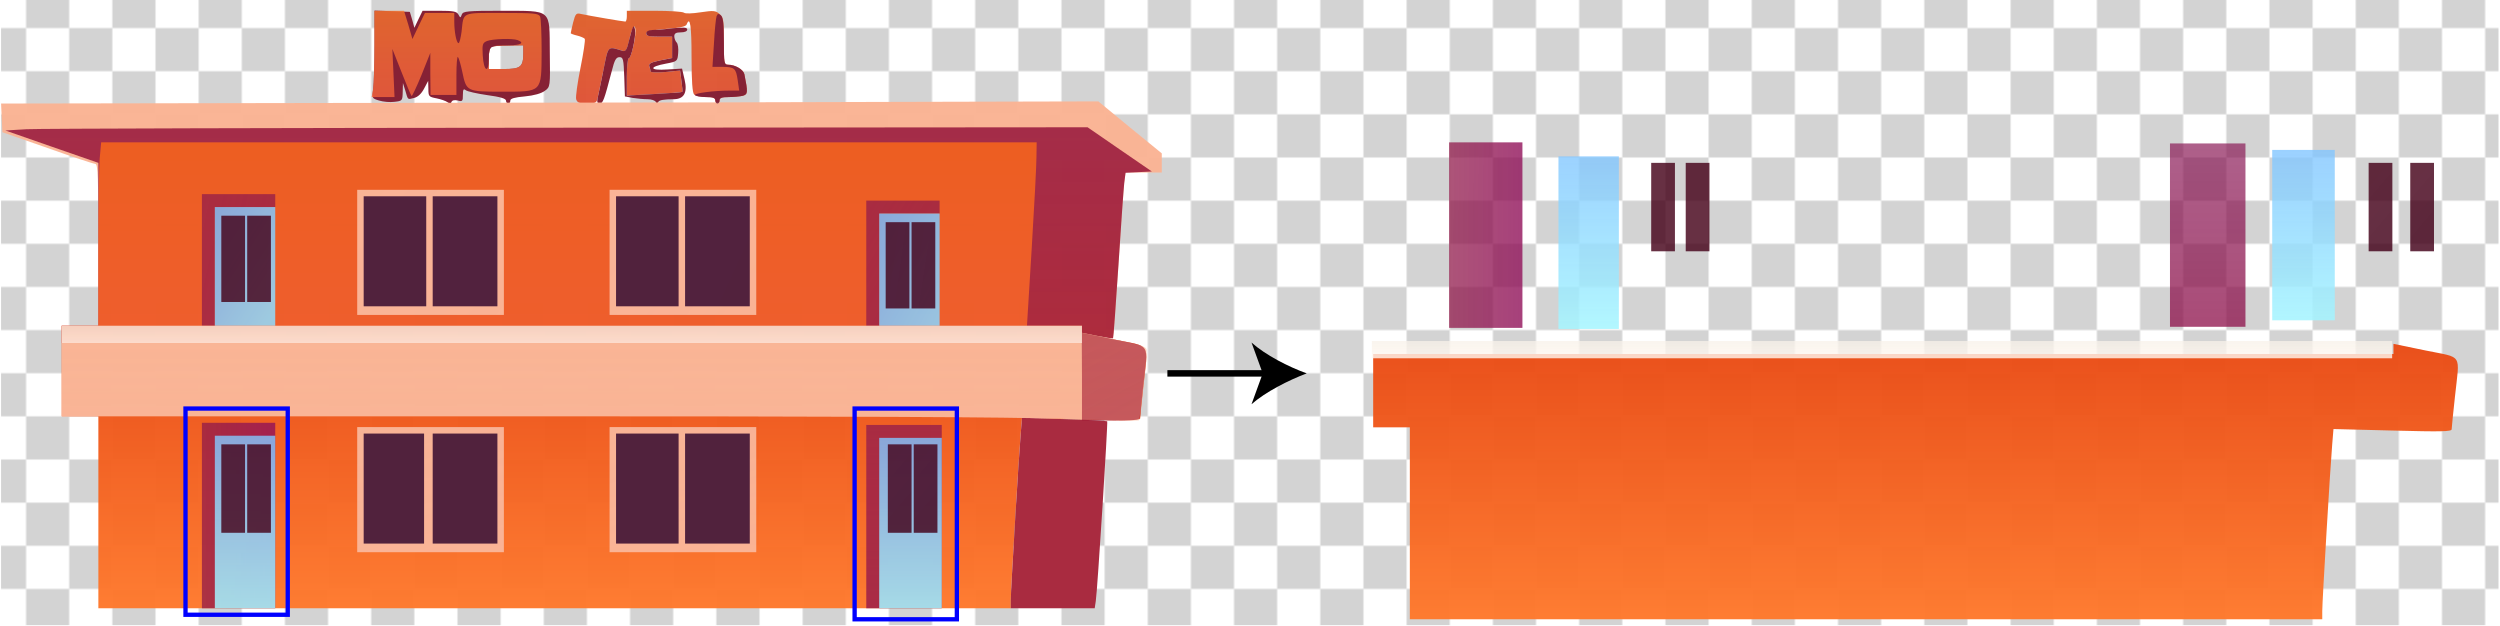 <?xml version="1.0" encoding="utf-8"?>
<!-- Generator: Adobe Illustrator 26.5.0, SVG Export Plug-In . SVG Version: 6.00 Build 0)  -->
<svg version="1.1" id="图层_1" xmlns="http://www.w3.org/2000/svg" xmlns:xlink="http://www.w3.org/1999/xlink" x="0px" y="0px"
	 viewBox="0 0 1159 290" style="enable-background:new 0 0 1159 290;" xml:space="preserve">
<style type="text/css">
	.st0{fill:none;}
	.st1{fill:#D3D3D3;}
	.st2{clip-path:url(#SVGID_00000047024190885989508040000000432218964056309154_);}
	.st3{fill:url(#SVGID_00000150794343710033409930000016364312024483160254_);}
	.st4{fill:url(#region-1-1_00000131368034951811568030000014422114328517922437_);}
	.st5{fill:url(#region-1-2_00000109728263620799015230000012812658468475756672_);}
	.st6{fill:url(#region-1-3_00000074418480874178831840000017314218625737474478_);}
	.st7{fill:url(#region-1-4_00000162325123059373448810000010201446638015398069_);}
	.st8{fill:url(#region-1-5_00000149342233846724962240000006648979200192185510_);}
	.st9{fill:url(#region-1-6_00000039132631070379351320000001161297864873397949_);}
	.st10{fill:url(#region-2-1_00000078016626687706222860000010159608026811348105_);}
	.st11{fill:url(#region-2-2_00000067937654369138881050000015765186334810989976_);}
	.st12{fill:url(#region-2-3_00000106107237501907081920000015599791267163453103_);}
	.st13{fill:url(#region-2-4_00000000903138724097627510000010210109034316479659_);}
	.st14{fill:url(#region-2-5_00000022528610752407555290000008415040434033026223_);}
	.st15{fill:url(#region-2-6_00000117672767963300531900000005776775449581973669_);}
	.st16{fill:url(#region-2-7_00000026851652564445669460000018170853520244681891_);}
	.st17{fill:url(#region-2-8_00000141426728758719495910000014725565833852081283_);}
	.st18{fill:url(#region-3-1_00000010279451381537984920000002363455033995944629_);}
	.st19{fill:url(#region-3-2_00000076606201714264162620000009028818900918976424_);}
	.st20{fill:url(#region-3-3_00000073713854404088311460000015714184746815404715_);}
	.st21{fill:url(#region-3-4_00000064336943943549692280000007922346099905107074_);}
	.st22{fill:url(#region-3-5_00000002373036378991846090000000664108687109899444_);}
	.st23{fill:url(#region-3-6_00000031203956845946996400000001712439225705068457_);}
	.st24{fill:url(#region-3-7_00000051351032389511458280000004952986798070437519_);}
	.st25{fill:url(#region-3-8_00000059310894042653602050000007421236725531735184_);}
	.st26{fill:url(#region-3-9_00000159438799572005777590000010318883801824698282_);}
	.st27{fill:url(#region-4-1_00000012452821645726540960000016889150859321628081_);}
	.st28{fill:url(#region-4-2_00000138560332539895190020000009435679018773472399_);}
	.st29{fill:url(#region-4-3_00000017478214941624719680000015002765711708675222_);}
	.st30{fill:url(#region-4-4_00000161612369084156872110000014061088079951989946_);}
	.st31{fill:url(#region-4-5_00000125577054335014804910000005477526141731021247_);}
	.st32{fill:url(#region-4-6_00000154388264055598273750000003375660691915664311_);}
	.st33{fill:url(#region-4-7_00000049198332375889633900000006477794185572704910_);}
	.st34{fill:url(#region-4-8_00000145780583829568481210000009263220633559250842_);}
	.st35{fill:url(#region-4-9_00000039823218878745916020000014524008764847074983_);}
	.st36{fill:url(#region-4-10_00000149350169486413492830000000250612946147832757_);}
	.st37{fill:url(#region-4-11_00000073719389011879547090000000068809869832010426_);}
	.st38{fill:url(#region-5-1_00000049920338139192553330000008015840340167973257_);}
	.st39{fill:url(#region-5-2_00000118356422842377560510000008244849942657990810_);}
	.st40{fill:url(#region-5-3_00000061445208612182799470000015542736439483714696_);}
	.st41{fill:url(#region-5-4_00000137114217826928132810000014064546352378849694_);}
	.st42{fill:url(#region-5-5_00000080181953921736847720000003818052124213758615_);}
	.st43{fill:url(#region-5-6_00000123436351575115579070000008978401719185440393_);}
	.st44{fill:url(#region-5-7_00000057841227966719235390000006279500873847218852_);}
	.st45{fill:url(#region-5-8_00000127744538087677278860000003315266281228922772_);}
	.st46{fill:url(#region-1-5-2_00000084514518571748059810000001188781523020579766_);}
	.st47{fill:url(#region-2-5-2_00000031916084646177278250000012802952396877520287_);}
	.st48{fill:url(#region-2-6-2_00000088110951435581143340000006026609898810789305_);}
	.st49{fill:url(#region-3-8-2_00000178889788541767379870000005460255671056585867_);}
	.st50{fill:url(#region-3-9-2_00000113341256892805528820000012389737700690812347_);}
	.st51{fill:url(#region-4-7-2_00000003820551690964029310000013049101910735682229_);}
	.st52{fill:none;stroke:#000000;stroke-width:3;stroke-miterlimit:10;}
	.st53{fill:none;stroke:#0000FF;stroke-width:2;stroke-miterlimit:10;}
	.st54{fill:url(#region-4-8_00000177442063840649115300000012063806270734682271_);}
	.st55{fill:url(#region-4-9_00000023259962246040405600000014027229802146352063_);}
	.st56{fill:url(#region-4-10_00000085943988956144296790000000643129717807015045_);}
	.st57{fill:url(#region-4-11_00000136373747919910130050000006544356104183985281_);}
</style>
<pattern  x="-21.5" y="290" width="40" height="40" patternUnits="userSpaceOnUse" id="SVGID_0000009817900774269042842" viewBox="0 -40 40 40" style="overflow:visible;">
	<g>
		<rect y="-40" class="st0" width="40" height="40"/>
		<g>
			<rect y="-40" class="st0" width="40" height="40"/>
			<g>
				<rect y="-40" class="st0" width="40" height="40"/>
				<g>
					<rect y="-40" class="st0" width="40" height="40"/>
					<g>
						<rect y="-40" class="st0" width="40" height="40"/>
						<g>
							<rect y="-40" class="st0" width="40" height="40"/>
							<g>
								<rect y="-40" class="st0" width="40" height="40"/>
								<g>
									<polygon class="st0" points="0,0 40,0 40,-40 0,-40 									"/>
									<polygon class="st1" points="0,-20 20,-20 20,-40 0,-40 									"/>
									<polygon class="st1" points="20,0 40,0 40,-20 20,-20 									"/>
								</g>
							</g>
						</g>
					</g>
				</g>
			</g>
		</g>
	</g>
</pattern>
<g id="_图层_3">
	<g>
		<g>
			<g>
				<defs>
					<rect id="SVGID_1_" x="0.5" width="1158.6" height="290"/>
				</defs>
				<clipPath id="SVGID_00000071549083942117980350000003612044267827956923_">
					<use xlink:href="#SVGID_1_"  style="overflow:visible;"/>
				</clipPath>
				<g style="clip-path:url(#SVGID_00000071549083942117980350000003612044267827956923_);">
					
						<pattern  id="SVGID_00000181787033692191260500000012293997510818006715_" xlink:href="#SVGID_0000009817900774269042842" patternTransform="matrix(1 0 0 1 133.6 17883.109)">
					</pattern>
					<rect x="0.5" style="fill:url(#SVGID_00000181787033692191260500000012293997510818006715_);" width="1157.8" height="289.8"/>
				</g>
			</g>
		</g>
	</g>
</g>
<g id="layer-1">
	
		<linearGradient id="region-1-1_00000009566406966204780130000016183187181706416318_" gradientUnits="userSpaceOnUse" x1="-1759.615" y1="-35.476" x2="-1759.085" y2="-36.686" gradientTransform="matrix(82.28 0 0 -43.1 144972.812 -1528.001)">
		<stop  offset="0" style="stop-color:#852034;stop-opacity:0.99"/>
		<stop  offset="1" style="stop-color:#852034;stop-opacity:0.99"/>
	</linearGradient>
	<path id="region-1-1" style="fill:url(#region-1-1_00000009566406966204780130000016183187181706416318_);" d="M173.6,20.8
		c0,8.8-0.3,17.9-0.6,20.4c-0.6,4.3-0.6,4.4,2.7,5.4c1.9,0.6,5.1,0.9,7.2,0.6c3.6-0.4,3.7-0.5,3.8-4.6l0.1-4.1l1.1,3.5
		c1.3,4.5,1,4.2,4.1,3.4c1.7-0.4,3.4-2,4.6-4.3l1.9-3.6l0.1,3.7c0,3.5,0.2,3.7,3.8,4.4c2,0.4,4.3,1.2,5.1,1.8
		c1.1,0.8,1.5,0.8,1.8-0.1c0.3-0.8,1.4-1.1,2.9-0.7c2.2,0.6,2.4,0.3,2.4-2.6c0-2.5,0.3-3,1.3-2.2c0.7,0.6,5.2,1.6,10,2.3
		c6,0.8,8.7,1.6,8.7,2.6c0,0.7,0.5,1.3,1,1.3c0.6,0,1-0.6,1-1.4c0-0.9,2-1.5,6.7-1.9c4.3-0.4,7.7-1.4,9.3-2.6
		c2.5-1.8,2.5-1.9,2.3-17.7C254.7,3.8,256.2,5.1,232.5,5c-15.9,0-17.8,0.2-18.4,1.7c-0.6,1.7-0.7,1.7-1.6,0
		c-0.8-1.4-2.4-1.7-8.8-1.7h-7.8L194,8.9l-1.9,4l-1-3.7L190,5.5l-8.2-0.3l-8.2-0.3V20.8L173.6,20.8z M242.6,24.6
		c0,6.4-1.2,7.4-9,7.4h-7v-4.9c0-3,0.5-5.1,1.3-5.4c0.6-0.3,4.2-0.6,8-0.6l6.7-0.1V24.6z"/>
	
		<linearGradient id="region-1-2_00000148662598347849977050000007253943677888881059_" gradientUnits="userSpaceOnUse" x1="-1759.113" y1="-35.648" x2="-1759.113" y2="-36.648" gradientTransform="matrix(81.67 0 0 -43 143972.156 -1528)">
		<stop  offset="0" style="stop-color:#DF632E;stop-opacity:0.99"/>
		<stop  offset="1" style="stop-color:#DF5539;stop-opacity:0.99"/>
	</linearGradient>
	<path id="region-1-2" style="fill:url(#region-1-2_00000148662598347849977050000007253943677888881059_);" d="M290.6,7.5
		c0,1.4-0.3,2.5-0.7,2.5c-1,0-16.7-2.7-20.4-3.5c-2.4-0.6-2.7-0.2-3.8,3.9c-0.6,2.5-1.1,4.7-1.1,5c0,0.2,1.3,0.7,3,1.1
		c1.6,0.4,3.2,1.1,3.5,1.5c0.3,0.5-0.6,6.6-2,13.5s-2.3,13.5-2,14.5c0.5,1.6,1.5,2,5,2c3.8,0,4.5-0.3,4.9-2.3
		c0.3-1.2,1.5-7.1,2.7-13c2.4-11.9,1.8-11.3,9.1-9.1c1.3,0.4,1.9-0.7,2.9-5.1c1.3-6,2.9-8.2,2.9-4.1S292.5,27,291.5,27
		c-0.5,0-0.9,3.9-0.9,8.6v8.7l12.7-0.7c7-0.4,12.9-0.8,13-1c0.2-0.1,0-2.4-0.4-5.1l-0.6-4.8l-6.9,0.7c-3.9,0.3-6.8,0.2-6.8-0.3
		s-0.3-1.6-0.6-2.4c-0.4-1.2,0.8-1.8,5-2.7l5.6-1.1V17h-6c-4.5,0-6-0.4-6-1.4c0-1.1,2.2-1.6,9.1-2.2c6.2-0.4,9.2-1.1,9.6-2
		c1.6-4.2,2.3,0.4,2.3,14.9c0,11.3,0.4,16.7,1.2,17.5c0.7,0.7,3.1,1.2,5.5,1.2c3.2,0,4.3,0.4,4.3,1.5c0,0.8,0.5,1.5,1,1.5
		c0.6,0,1-0.7,1-1.5c0-1.1,1.1-1.5,4.3-1.5c2.3,0,5.2-0.3,6.5-0.6c2.3-0.7,2.4-1.5,0.7-10c-0.5-2.2-4.3-4.4-7.5-4.4
		c-1.9,0-2-0.8-2-10.8s-0.2-11.1-2-12.7s-2.8-1.7-8.8-0.8c-3.8,0.6-7.1,0.7-7.7,0.2c-0.5-0.5-6.7-0.9-13.7-0.9h-12.8L290.6,7.5
		L290.6,7.5z"/>
	
		<linearGradient id="region-1-3_00000090987313251180228260000004113160287750076304_" gradientUnits="userSpaceOnUse" x1="-1738.697" y1="-43.051" x2="-1738.027" y2="-44.131" gradientTransform="matrix(41.72 0 0 -35.73 72819.82 -1530.38)">
		<stop  offset="0" style="stop-color:#852135"/>
		<stop  offset="1" style="stop-color:#852135"/>
	</linearGradient>
	<path id="region-1-3" style="fill:url(#region-1-3_00000090987313251180228260000004113160287750076304_);" d="M293.5,12.5
		c-0.4,0.5-1.2,3.4-1.9,6.3c-0.9,4.1-1.6,5.2-2.9,4.8c-7.2-2.2-6.6-2.8-9,9.1c-1.2,5.9-2.4,11.8-2.7,13c-0.3,1.6,0,2.3,1,2.3
		c1.5,0,2.1-1.6,5.6-15c1.3-5.2,2-6.5,3.6-6.5c1.7,0,1.9,0.9,2.2,9.1l0.3,9.1l3.7,0.7c2,0.3,5.1,0.6,6.9,0.6c1.7,0,3.4,0.6,3.7,1.2
		c0.5,1,0.7,1,1.2,0c0.4-0.8,2.8-1.2,7-1.2c4.9,0,6.6-3,5.2-9l-1.2-5.2l-6.8,0.4c-8.4,0.6-8.8-1.2-0.7-2.7c5.3-1,5.4-1.1,5.7-4.9
		c0.2-2.1-0.1-4.3-0.7-4.9s-1.1-1.9-1.1-2.9c0-1.3,0.8-1.8,3-1.8c1.8,0,3-0.5,3-1.3c0-1-1.5-1.1-6.7-0.6c-3.8,0.5-8,0.8-9.5,0.8
		c-1.8,0.1-2.8,0.6-2.8,1.6c0,1.2,1.3,1.5,6,1.5h6v9.9L306,28c-4.2,0.9-5.4,1.5-5,2.7c0.3,0.8,0.6,1.9,0.6,2.4s2.9,0.6,6.8,0.3
		l6.9-0.7l0.6,4.8c0.4,2.7,0.6,5,0.4,5.1c-0.1,0.2-6,0.6-13,1l-12.7,0.7v-8.7c0-4.7,0.4-8.6,0.9-8.6c1.2,0,3.4-10.1,2.9-13.2
		C294.2,12.5,293.8,11.9,293.5,12.5z"/>
	
		<linearGradient id="region-1-4_00000023966214553180354860000013151131108539117191_" gradientUnits="userSpaceOnUse" x1="-1777.642" y1="-13.074" x2="-1777.642" y2="-14.074" gradientTransform="matrix(538.1 0 0 -112 956818.75 -1417)">
		<stop  offset="0" style="stop-color:#FAB494;stop-opacity:0.99"/>
		<stop  offset="1" style="stop-color:#F8B499;stop-opacity:0.99"/>
	</linearGradient>
	<path id="region-1-4" style="fill:url(#region-1-4_00000023966214553180354860000013151131108539117191_);" d="M174.8,47.7L0.5,48
		l0.3,6.6l0.3,6.7L22,68.6C33.5,72.7,43.5,76,44.2,76c1.2,0,1.4,6.6,1.4,37.5V151h-17v8h473v-4.7l7.1,1.4c3.9,0.8,7.2,1.3,7.3,1.1
		c0.2-0.1,1.3-15.4,2.5-33.8s2.4-35.6,2.7-38.3l0.6-4.7h16.8v-8.9l-14.7-12L509.2,47l-80.1,0.2C385.1,47.4,270.7,47.6,174.8,47.7
		L174.8,47.7z"/>
	
		<linearGradient id="region-1-5_00000120551008596478176680000001042299244892502659_" gradientUnits="userSpaceOnUse" x1="-1777.41" y1="-11.346" x2="-1777.41" y2="-12.346" gradientTransform="matrix(502.87 0 0 -127.7 894086.125 -1294.005)">
		<stop  offset="0" style="stop-color:#E94E19;stop-opacity:0.99"/>
		<stop  offset="1" style="stop-color:#FE7B30;stop-opacity:0.99"/>
	</linearGradient>
	<path id="region-1-5" style="fill:url(#region-1-5_00000120551008596478176680000001042299244892502659_);" d="M501.6,156.6v2.4
		h-473v34h17v89h423v-3.8c0-4.5,3.7-66.7,4.6-77.1l0.6-7.3l27.4,0.7c22.8,0.6,27.4,0.5,27.4-0.6c0-0.8,0.7-7.5,1.5-14.9
		c2.2-20.7,4-18-13.5-21.6l-15-3.1L501.6,156.6L501.6,156.6z"/>
	
		<linearGradient id="region-1-6_00000111903534175523088310000014391913757524826788_" gradientUnits="userSpaceOnUse" x1="-1741.256" y1="-16.801" x2="-1741.146" y2="-17.811" gradientTransform="matrix(44.72 0 0 -88.3 78357.164 -1293.999)">
		<stop  offset="0" style="stop-color:#A92A3F;stop-opacity:0.99"/>
		<stop  offset="1" style="stop-color:#A92A3F;stop-opacity:0.99"/>
	</linearGradient>
	<path id="region-1-6" style="fill:url(#region-1-6_00000111903534175523088310000014391913757524826788_);" d="M473.2,201.1
		c-0.9,10.4-4.6,72.6-4.6,77.1v3.8h38.9l0.5-3.3c0.8-5.3,5.7-82.9,5.3-83.4c-0.3-0.2-9.3-0.7-20-1l-19.5-0.6L473.2,201.1
		L473.2,201.1z"/>
</g>
<g id="layer-2">
	
		<linearGradient id="region-2-1_00000051355546516121219950000018007043021328614576_" gradientUnits="userSpaceOnUse" x1="-1758.361" y1="-38.4" x2="-1758.361" y2="-39.4" gradientTransform="matrix(78.8 0 0 -40 138770.5 -1531)">
		<stop  offset="0" style="stop-color:#F8772D;stop-opacity:0.79"/>
		<stop  offset="1" style="stop-color:#FA663D;stop-opacity:0.77"/>
	</linearGradient>
	<path id="region-2-1" style="fill:url(#region-2-1_00000051355546516121219950000018007043021328614576_);" d="M173.6,21.2
		c0,9-0.3,18-0.6,20l-0.7,3.8h10.6l-0.5-11.2l-0.5-11.1l4.2,10.6c2.3,5.9,4.4,10.9,4.7,11.2c0.2,0.3,2.3-4.1,4.6-9.7l4.1-10.3v9.7
		l0.1,9.8h12v-9.2c0-5,0.3-8.8,0.7-8.4s1.3,3.5,2,6.8c1.9,9.2,2,9.3,18.3,9.3c18.9,0,18.4,0.5,18.5-18.7c0-7.9-0.3-15.1-0.7-16.1
		c-0.7-1.5-2.5-1.7-17.7-1.7c-19,0-17.7-0.6-18.7,8.6c-0.4,3-1,5.4-1.4,5.4c-1,0-2-5.2-2-10.1V6H197l-2.9,6l-2.9,6.1l-1.9-6.6
		l-2-6.5h-13.7L173.6,21.2L173.6,21.2z M242.6,24.6c0,6.4-1.2,7.4-9,7.4h-7v-4.9c0-3,0.5-5.1,1.3-5.4c0.6-0.3,4.2-0.6,8-0.6l6.7-0.1
		V24.6z"/>
	
		<linearGradient id="region-2-2_00000165932863379580577920000012478504162339470225_" gradientUnits="userSpaceOnUse" x1="-1707.69" y1="-37.098" x2="-1706.721" y2="-38.098" gradientTransform="matrix(24.09 0 0 -41.5 41459.07 -1527.1)">
		<stop  offset="0" style="stop-color:#620738;stop-opacity:0.71"/>
		<stop  offset="1" style="stop-color:#6F1534;stop-opacity:0.8"/>
	</linearGradient>
	<path id="region-2-2" style="fill:url(#region-2-2_00000165932863379580577920000012478504162339470225_);" d="M332.2,7.5
		c-0.3,0.9-0.9,6.5-1.2,12.5l-0.7,11h4.4c5.8,0,6.5,0.6,7.3,6.2l0.7,4.8h-4.4c-7.4,0-16.7,1.2-16.1,2.1c0.3,0.5,2.5,0.9,5,0.9
		c3.2,0,4.4,0.4,4.4,1.5c0,0.8,0.5,1.5,1,1.5c0.6,0,1-0.7,1-1.5c0-1.1,1.1-1.5,4.3-1.5c2.3,0,5.2-0.3,6.5-0.6
		c2.3-0.7,2.4-1.5,0.7-10c-0.5-2.2-4.3-4.4-7.5-4.4c-1.9,0-2-0.8-2-10.9c0-8-0.4-11.2-1.4-12C333.1,6.2,332.7,6.3,332.2,7.5
		L332.2,7.5z"/>
	
		<linearGradient id="region-2-3_00000008123920505017104830000017389389612514379178_" gradientUnits="userSpaceOnUse" x1="-1777.601" y1="-14.76" x2="-1777.601" y2="-15.8" gradientTransform="matrix(531.5 0 0 -100 945063.125 -1417)">
		<stop  offset="0" style="stop-color:#8E0A35;stop-opacity:0.8"/>
		<stop  offset="1" style="stop-color:#96001F;stop-opacity:0.76"/>
	</linearGradient>
	<path id="region-2-3" style="fill:url(#region-2-3_00000008123920505017104830000017389389612514379178_);" d="M12.3,59.9l-9.8,0.6
		L24,68l21.6,7.5V151h-17v8h473v-4.7l7.1,1.4c3.9,0.8,7.2,1.3,7.3,1.1c0.2-0.1,1.3-15.4,2.5-33.8s2.4-35.6,2.7-38.2l0.6-4.7l6.1-0.3
		l6.1-0.3L519,69.2L504.2,59l-241.1,0.2C130.6,59.3,17.7,59.6,12.3,59.9L12.3,59.9z"/>
	
		<linearGradient id="region-2-4_00000036958133299637856750000007121801863889727417_" gradientUnits="userSpaceOnUse" x1="-1777.411" y1="-37.722" x2="-1777.411" y2="-38.742" gradientTransform="matrix(503 0 0 -40.7 894317.938 -1382.38)">
		<stop  offset="0" style="stop-color:#FDCEB4;stop-opacity:0.8"/>
		<stop  offset="1" style="stop-color:#FDCEB8;stop-opacity:0.77"/>
	</linearGradient>
	<path id="region-2-4" style="fill:url(#region-2-4_00000036958133299637856750000007121801863889727417_);" d="M501.6,156.6v2.4
		h-473v34h214.8c146.8,0,225.7,0.3,249.4,1.2c19.1,0.6,35,1,35.2,0.7c0.5-0.5,3.6-28.5,3.6-32.3c0-1.9-1.4-2.4-15-5.2l-15-3.1
		L501.6,156.6L501.6,156.6z"/>
	
		<linearGradient id="region-2-5_00000104675483008425926460000003086474174810266295_" gradientUnits="userSpaceOnUse" x1="-1729.105" y1="-17.821" x2="-1727.895" y2="-17.831" gradientTransform="matrix(34 0 0 -86 58882.848 -1294)">
		<stop  offset="0" style="stop-color:#901849;stop-opacity:0.74"/>
		<stop  offset="1" style="stop-color:#900E5D;stop-opacity:0.81"/>
	</linearGradient>
	<path id="region-2-5" style="fill:url(#region-2-5_00000104675483008425926460000003086474174810266295_);" d="M93.6,239v43h34v-86
		h-34V239z"/>
	
		<linearGradient id="region-2-6_00000151509800003024689150000008805777803234219397_" gradientUnits="userSpaceOnUse" x1="-1730.093" y1="-17.546" x2="-1730.093" y2="-18.546" gradientTransform="matrix(35 0 0 -85 60972.301 -1294)">
		<stop  offset="0" style="stop-color:#861251;stop-opacity:0.67"/>
		<stop  offset="1" style="stop-color:#8E114B;stop-opacity:0.76"/>
	</linearGradient>
	<path id="region-2-6" style="fill:url(#region-2-6_00000151509800003024689150000008805777803234219397_);" d="M401.6,239.5V282h35
		v-85h-35V239.5z"/>
	
		<linearGradient id="region-2-7_00000129199619282473997520000010455372402896897972_" gradientUnits="userSpaceOnUse" x1="-1754.985" y1="-26.071" x2="-1754.605" y2="-27.151" gradientTransform="matrix(68 0 0 -58 119524.148 -1320)">
		<stop  offset="0" style="stop-color:#FBC9B2;stop-opacity:0.8"/>
		<stop  offset="1" style="stop-color:#FAC8B7;stop-opacity:0.76"/>
	</linearGradient>
	<path id="region-2-7" style="fill:url(#region-2-7_00000129199619282473997520000010455372402896897972_);" d="M165.6,227v29h68
		v-58h-68V227z"/>
	
		<linearGradient id="region-2-8_00000160874890820857502680000016599715882783209660_" gradientUnits="userSpaceOnUse" x1="-1755.023" y1="-26.069" x2="-1754.573" y2="-27.159" gradientTransform="matrix(68 0 0 -58 119641.148 -1320)">
		<stop  offset="0" style="stop-color:#FBC9B2;stop-opacity:0.8"/>
		<stop  offset="1" style="stop-color:#FAC9B7;stop-opacity:0.75"/>
	</linearGradient>
	<path id="region-2-8" style="fill:url(#region-2-8_00000160874890820857502680000016599715882783209660_);" d="M282.6,227v29h68
		v-58h-68V227z"/>
</g>
<g id="layer-3">
	
		<linearGradient id="region-3-1_00000131344040681268710510000006736093165719174289_" gradientUnits="userSpaceOnUse" x1="-1682.411" y1="-112.297" x2="-1681.681" y2="-113.377" gradientTransform="matrix(17.97 0 0 -13.91 30458.771 -1544.971)">
		<stop  offset="0" style="stop-color:#670C37;stop-opacity:0.75"/>
		<stop  offset="1" style="stop-color:#6C1235;stop-opacity:0.78"/>
	</linearGradient>
	<path id="region-3-1" style="fill:url(#region-3-1_00000131344040681268710510000006736093165719174289_);" d="M225.8,19
		c-2.1,0.9-2.3,1.5-2,6.7c0.4,7.4,2.8,8.7,2.8,1.5c0-5.8,0.5-6.2,9.1-6.2c5.7,0,7.7-1.1,4.3-2.4C237.7,17.7,228.4,18,225.8,19
		L225.8,19z"/>
	
		<linearGradient id="region-3-2_00000135675118449313100170000011793755681973240201_" gradientUnits="userSpaceOnUse" x1="-1777.187" y1="-15.95" x2="-1777.187" y2="-16.95" gradientTransform="matrix(473 0 0 -93 840874.438 -1417)">
		<stop  offset="0" style="stop-color:#FF6A18;stop-opacity:0.8"/>
		<stop  offset="1" style="stop-color:#FF6A2A;stop-opacity:0.8"/>
	</linearGradient>
	<path id="region-3-2" style="fill:url(#region-3-2_00000135675118449313100170000011793755681973240201_);" d="M46.2,73.7
		c-0.3,4.2-0.6,23.3-0.6,42.5V151h-17v8h473v-8h-25.5l2.2-35.8c1.2-19.6,2.2-38.7,2.2-42.5l0.1-6.7H46.9L46.2,73.7z"/>
	
		<linearGradient id="region-3-3_00000014601316742725028010000016559615233942281856_" gradientUnits="userSpaceOnUse" x1="-1721.626" y1="-37.631" x2="-1721.226" y2="-38.671" gradientTransform="matrix(29.87 0 0 -40.7 51933.309 -1380.999)">
		<stop  offset="0" style="stop-color:#9A0B2A;stop-opacity:0.54"/>
		<stop  offset="1" style="stop-color:#9E1330;stop-opacity:0.57"/>
	</linearGradient>
	<path id="region-3-3" style="fill:url(#region-3-3_00000014601316742725028010000016559615233942281856_);" d="M501.6,174.6V195
		H515c10.1,0,13.5-0.3,13.5-1.3c0-0.6,0.7-7.3,1.5-14.7c2.2-20.7,4-18-13.5-21.6l-15-3.1L501.6,174.6L501.6,174.6z"/>
	
		<linearGradient id="region-3-4_00000099654730411725318760000011438645751982585229_" gradientUnits="userSpaceOnUse" x1="-1717.977" y1="-30.187" x2="-1715.917" y2="-30.927" gradientTransform="matrix(28 0 0 -51 48269.152 -1324)">
		<stop  offset="0" style="stop-color:#2B0029;stop-opacity:0.81"/>
		<stop  offset="1" style="stop-color:#2B0029;stop-opacity:0.81"/>
	</linearGradient>
	<path id="region-3-4" style="fill:url(#region-3-4_00000099654730411725318760000011438645751982585229_);" d="M168.6,226.5V252h28
		v-51h-28V226.5z"/>
	
		<linearGradient id="region-3-5_00000128459253167737740070000018107804883680399777_" gradientUnits="userSpaceOnUse" x1="-1722.218" y1="-30.14" x2="-1720.358" y2="-30.95" gradientTransform="matrix(30 0 0 -51 51864.051 -1324)">
		<stop  offset="0" style="stop-color:#2B0029;stop-opacity:0.81"/>
		<stop  offset="1" style="stop-color:#2B0029;stop-opacity:0.81"/>
	</linearGradient>
	<path id="region-3-5" style="fill:url(#region-3-5_00000128459253167737740070000018107804883680399777_);" d="M200.6,226.5V252h30
		v-51h-30V226.5z"/>
	
		<linearGradient id="region-3-6_00000106136388702089661410000008948280529339874726_" gradientUnits="userSpaceOnUse" x1="-1720.156" y1="-30.045" x2="-1718.646" y2="-30.965" gradientTransform="matrix(29 0 0 -51 50167.598 -1324)">
		<stop  offset="0" style="stop-color:#2B0029;stop-opacity:0.81"/>
		<stop  offset="1" style="stop-color:#2B0029;stop-opacity:0.81"/>
	</linearGradient>
	<path id="region-3-6" style="fill:url(#region-3-6_00000106136388702089661410000008948280529339874726_);" d="M285.6,226.5V252h29
		v-51h-29V226.5z"/>
	
		<linearGradient id="region-3-7_00000013185644658150022290000011945497833839201942_" gradientUnits="userSpaceOnUse" x1="-1722.168" y1="-29.967" x2="-1720.938" y2="-30.937" gradientTransform="matrix(30 0 0 -51 51981.051 -1324)">
		<stop  offset="0" style="stop-color:#2B0029;stop-opacity:0.81"/>
		<stop  offset="1" style="stop-color:#2B0029;stop-opacity:0.81"/>
	</linearGradient>
	<path id="region-3-7" style="fill:url(#region-3-7_00000013185644658150022290000011945497833839201942_);" d="M317.6,226.5V252h30
		v-51h-30V226.5z"/>
	
		<linearGradient id="region-3-8_00000165940798566773536800000013371485404526409091_" gradientUnits="userSpaceOnUse" x1="-1717.379" y1="-18.695" x2="-1717.379" y2="-19.695" gradientTransform="matrix(28 0 0 -80 48200.152 -1294)">
		<stop  offset="0" style="stop-color:#83C7FF;stop-opacity:0.8"/>
		<stop  offset="1" style="stop-color:#A6F6FF;stop-opacity:0.86"/>
	</linearGradient>
	<path id="region-3-8" style="fill:url(#region-3-8_00000165940798566773536800000013371485404526409091_);" d="M99.6,242v40h28v-80
		h-28V242z"/>
	
		<linearGradient id="region-3-9_00000044862489483784678360000004447118045505425058_" gradientUnits="userSpaceOnUse" x1="-1719.571" y1="-18.952" x2="-1719.571" y2="-19.952" gradientTransform="matrix(29 0 0 -79 50289.598 -1294)">
		<stop  offset="0" style="stop-color:#82C5FF;stop-opacity:0.8"/>
		<stop  offset="1" style="stop-color:#A5F4FF;stop-opacity:0.87"/>
	</linearGradient>
	<path id="region-3-9" style="fill:url(#region-3-9_00000044862489483784678360000004447118045505425058_);" d="M407.6,242.5V282h29
		v-79h-29V242.5z"/>
</g>
<linearGradient id="region-4-1_00000106131139162788680590000012512670645455210388_" gradientUnits="userSpaceOnUse" x1="-1755.343" y1="-26.28" x2="-1754.093" y2="-27.14" gradientTransform="matrix(68 0 0 -58 119524.148 -1430)">
	<stop  offset="0" style="stop-color:#FDC9B2;stop-opacity:0.8"/>
	<stop  offset="1" style="stop-color:#FDCCB3;stop-opacity:0.78"/>
</linearGradient>
<path id="region-4-1" style="fill:url(#region-4-1_00000106131139162788680590000012512670645455210388_);" d="M165.6,117v29h68V88
	h-68V117z"/>
<linearGradient id="region-4-2_00000154394918591077908000000002005380813977065629_" gradientUnits="userSpaceOnUse" x1="-1755.35" y1="-26.287" x2="-1754.08" y2="-27.137" gradientTransform="matrix(68 0 0 -58 119641.148 -1430)">
	<stop  offset="0" style="stop-color:#FDCBB5;stop-opacity:0.79"/>
	<stop  offset="1" style="stop-color:#FDCEB6;stop-opacity:0.76"/>
</linearGradient>
<path id="region-4-2" style="fill:url(#region-4-2_00000154394918591077908000000002005380813977065629_);" d="M282.6,117v29h68V88
	h-68V117z"/>
<linearGradient id="region-4-3_00000063596240676648553710000016688235077196692643_" gradientUnits="userSpaceOnUse" x1="-1729.205" y1="-25.097" x2="-1727.225" y2="-25.877" gradientTransform="matrix(34 0 0 -61 58882.848 -1425)">
	<stop  offset="0" style="stop-color:#841050;stop-opacity:0.64"/>
	<stop  offset="1" style="stop-color:#911A46;stop-opacity:0.74"/>
</linearGradient>
<path id="region-4-3" style="fill:url(#region-4-3_00000063596240676648553710000016688235077196692643_);" d="M93.6,120.5V151h6V96
	h28v-6h-34V120.5z"/>
<linearGradient id="region-4-4_00000028325883736762754300000015161622691420762005_" gradientUnits="userSpaceOnUse" x1="-1729.092" y1="-26.167" x2="-1728.112" y2="-27.167" gradientTransform="matrix(34 0 0 -58 59190.848 -1425)">
	<stop  offset="0" style="stop-color:#86124F;stop-opacity:0.66"/>
	<stop  offset="1" style="stop-color:#921B46;stop-opacity:0.75"/>
</linearGradient>
<path id="region-4-4" style="fill:url(#region-4-4_00000028325883736762754300000015161622691420762005_);" d="M401.6,122v29h6V99
	h28v-6h-34V122z"/>
<linearGradient id="region-4-5_00000143596692511699602520000004930389343987232138_" gradientUnits="userSpaceOnUse" x1="-1717.817" y1="-27.601" x2="-1717.017" y2="-28.611" gradientTransform="matrix(28 0 0 -55 48200.152 -1425)">
	<stop  offset="0" style="stop-color:#74B7FF;stop-opacity:0.82"/>
	<stop  offset="1" style="stop-color:#90DDFF;stop-opacity:0.85"/>
</linearGradient>
<path id="region-4-5" style="fill:url(#region-4-5_00000143596692511699602520000004930389343987232138_);" d="M99.6,123.5V151h28
	V96h-28V123.5z"/>
<linearGradient id="region-4-6_00000145020470432794216580000001467844096978565799_" gradientUnits="userSpaceOnUse" x1="-1717.879" y1="-29.312" x2="-1716.869" y2="-30.312" gradientTransform="matrix(28 0 0 -52 48508.152 -1425)">
	<stop  offset="0" style="stop-color:#75B8FF;stop-opacity:0.83"/>
	<stop  offset="1" style="stop-color:#8BD7FF;stop-opacity:0.85"/>
</linearGradient>
<path id="region-4-6" style="fill:url(#region-4-6_00000145020470432794216580000001467844096978565799_);" d="M407.6,125v26h28V99
	h-28V125z"/>
<linearGradient id="region-4-7_00000012439731480032367690000016893821892689294015_" gradientUnits="userSpaceOnUse" x1="-1777.187" y1="-196" x2="-1777.187" y2="-197" gradientTransform="matrix(473 0 0 -8 840874.438 -1417)">
	<stop  offset="0" style="stop-color:#F8F1E9;stop-opacity:0.77"/>
	<stop  offset="1" style="stop-color:#FFF9F1;stop-opacity:0.81"/>
</linearGradient>
<path id="region-4-7" style="fill:url(#region-4-7_00000012439731480032367690000016893821892689294015_);" d="M28.6,155v4h473v-8
	h-473C28.6,151,28.6,155,28.6,155z"/>
<linearGradient id="region-4-8_00000083803809766266515410000015604707566763233470_" gradientUnits="userSpaceOnUse" x1="-1619.694" y1="-37.852" x2="-1615.894" y2="-38.442" gradientTransform="matrix(11 0 0 -41 17918.5 -1329)">
	<stop  offset="0" style="stop-color:#440018;stop-opacity:0.81"/>
	<stop  offset="1" style="stop-color:#420018;stop-opacity:0.82"/>
</linearGradient>
<path id="region-4-8" style="fill:url(#region-4-8_00000083803809766266515410000015604707566763233470_);" d="M102.6,226.5V247h11
	v-41h-11V226.5z"/>
<linearGradient id="region-4-9_00000085972969974999781330000015520113081603457164_" gradientUnits="userSpaceOnUse" x1="-1619.694" y1="-37.85" x2="-1615.914" y2="-38.45" gradientTransform="matrix(11 0 0 -41 17930.5 -1329)">
	<stop  offset="0" style="stop-color:#440018;stop-opacity:0.81"/>
	<stop  offset="1" style="stop-color:#420017;stop-opacity:0.82"/>
</linearGradient>
<path id="region-4-9" style="fill:url(#region-4-9_00000085972969974999781330000015520113081603457164_);" d="M114.6,226.5V247h11
	v-41h-11V226.5z"/>
<linearGradient id="region-4-10_00000167367589176818650350000000778204299722880681_" gradientUnits="userSpaceOnUse" x1="-1619.322" y1="-37.339" x2="-1619.002" y2="-38.349" gradientTransform="matrix(11 0 0 -41 18227.5 -1329)">
	<stop  offset="0" style="stop-color:#440018;stop-opacity:0.81"/>
	<stop  offset="1" style="stop-color:#420018;stop-opacity:0.82"/>
</linearGradient>
<path id="region-4-10" style="fill:url(#region-4-10_00000167367589176818650350000000778204299722880681_);" d="M411.6,226.5V247
	h11v-41h-11V226.5z"/>
<linearGradient id="region-4-11_00000052099787823002164430000018096324976005493385_" gradientUnits="userSpaceOnUse" x1="-1619.322" y1="-37.339" x2="-1619.002" y2="-38.349" gradientTransform="matrix(11 0 0 -41 18239.5 -1329)">
	<stop  offset="0" style="stop-color:#440018;stop-opacity:0.81"/>
	<stop  offset="1" style="stop-color:#420018;stop-opacity:0.82"/>
</linearGradient>
<path id="region-4-11" style="fill:url(#region-4-11_00000052099787823002164430000018096324976005493385_);" d="M423.6,226.5V247
	h11v-41h-11V226.5z"/>
<g id="layer-5">
	
		<linearGradient id="region-5-1_00000047752890945357079740000017403536420883639684_" gradientUnits="userSpaceOnUse" x1="-1720.177" y1="-30.116" x2="-1718.377" y2="-30.966" gradientTransform="matrix(29 0 0 -51 50050.598 -1434)">
		<stop  offset="0" style="stop-color:#2B0029;stop-opacity:0.81"/>
		<stop  offset="1" style="stop-color:#2B0029;stop-opacity:0.81"/>
	</linearGradient>
	<path id="region-5-1" style="fill:url(#region-5-1_00000047752890945357079740000017403536420883639684_);" d="M168.6,116.5V142h29
		V91h-29V116.5z"/>
	
		<linearGradient id="region-5-2_00000053506198252274374620000015280900057142825147_" gradientUnits="userSpaceOnUse" x1="-1722.214" y1="-30.084" x2="-1720.564" y2="-30.964" gradientTransform="matrix(30 0 0 -51 51864.051 -1434)">
		<stop  offset="0" style="stop-color:#2B002A;stop-opacity:0.81"/>
		<stop  offset="1" style="stop-color:#2B0029;stop-opacity:0.81"/>
	</linearGradient>
	<path id="region-5-2" style="fill:url(#region-5-2_00000053506198252274374620000015280900057142825147_);" d="M200.6,116.5V142h30
		V91h-30V116.5z"/>
	
		<linearGradient id="region-5-3_00000138535490857132935100000007674914595076663474_" gradientUnits="userSpaceOnUse" x1="-1720.147" y1="-30.015" x2="-1718.747" y2="-30.955" gradientTransform="matrix(29 0 0 -51 50167.598 -1434)">
		<stop  offset="0" style="stop-color:#2B0029;stop-opacity:0.81"/>
		<stop  offset="1" style="stop-color:#2B0029;stop-opacity:0.81"/>
	</linearGradient>
	<path id="region-5-3" style="fill:url(#region-5-3_00000138535490857132935100000007674914595076663474_);" d="M285.6,116.5V142h29
		V91h-29V116.5z"/>
	
		<linearGradient id="region-5-4_00000078745630395796098530000000893229376326011305_" gradientUnits="userSpaceOnUse" x1="-1722.17" y1="-29.97" x2="-1720.929" y2="-30.94" gradientTransform="matrix(30 0 0 -51 51981.051 -1434)">
		<stop  offset="0" style="stop-color:#2B002A;stop-opacity:0.81"/>
		<stop  offset="1" style="stop-color:#2B0029;stop-opacity:0.81"/>
	</linearGradient>
	<path id="region-5-4" style="fill:url(#region-5-4_00000078745630395796098530000000893229376326011305_);" d="M317.6,116.5V142h30
		V91h-30V116.5z"/>
	
		<linearGradient id="region-5-5_00000090984090443828651850000017992582335976184242_" gradientUnits="userSpaceOnUse" x1="-1619.703" y1="-38.806" x2="-1616.003" y2="-39.416" gradientTransform="matrix(11 0 0 -40 17918.5 -1436)">
		<stop  offset="0" style="stop-color:#440018;stop-opacity:0.81"/>
		<stop  offset="1" style="stop-color:#410018;stop-opacity:0.82"/>
	</linearGradient>
	<path id="region-5-5" style="fill:url(#region-5-5_00000090984090443828651850000017992582335976184242_);" d="M102.6,120v20h11
		v-40h-11V120z"/>
	
		<linearGradient id="region-5-6_00000023990716625773170970000010723283043045071294_" gradientUnits="userSpaceOnUse" x1="-1619.704" y1="-38.802" x2="-1616.034" y2="-39.432" gradientTransform="matrix(11 0 0 -40 17930.5 -1436)">
		<stop  offset="0" style="stop-color:#440018;stop-opacity:0.81"/>
		<stop  offset="1" style="stop-color:#410018;stop-opacity:0.82"/>
	</linearGradient>
	<path id="region-5-6" style="fill:url(#region-5-6_00000023990716625773170970000010723283043045071294_);" d="M114.6,120v20h11
		v-40h-11V120z"/>
	
		<linearGradient id="region-5-7_00000165917346225120838690000009392773710919731642_" gradientUnits="userSpaceOnUse" x1="-1619.734" y1="-38.591" x2="-1617.864" y2="-39.551" gradientTransform="matrix(11 0 0 -40 18226.5 -1433)">
		<stop  offset="0" style="stop-color:#440018;stop-opacity:0.81"/>
		<stop  offset="1" style="stop-color:#420018;stop-opacity:0.82"/>
	</linearGradient>
	<path id="region-5-7" style="fill:url(#region-5-7_00000165917346225120838690000009392773710919731642_);" d="M410.6,123v20h11
		v-40h-11V123z"/>
	
		<linearGradient id="region-5-8_00000036220673775132747470000001095108604103022521_" gradientUnits="userSpaceOnUse" x1="-1619.724" y1="-38.57" x2="-1617.984" y2="-39.54" gradientTransform="matrix(11 0 0 -40 18238.5 -1433)">
		<stop  offset="0" style="stop-color:#440018;stop-opacity:0.81"/>
		<stop  offset="1" style="stop-color:#420018;stop-opacity:0.82"/>
	</linearGradient>
	<path id="region-5-8" style="fill:url(#region-5-8_00000036220673775132747470000001095108604103022521_);" d="M422.6,123v20h11
		v-40h-11V123z"/>
</g>
<linearGradient id="region-1-5-2_00000039816806641734226420000006627601435237788065_" gradientUnits="userSpaceOnUse" x1="-1776.201" y1="-11.386" x2="-1776.201" y2="-12.386" gradientTransform="matrix(502.87 0 0 -127.7 894086.125 -1294.005)">
	<stop  offset="0" style="stop-color:#E94E19;stop-opacity:0.99"/>
	<stop  offset="1" style="stop-color:#FE7B30;stop-opacity:0.99"/>
</linearGradient>
<path id="region-1-5-2" style="fill:url(#region-1-5-2_00000039816806641734226420000006627601435237788065_);" d="M1109.6,161.7
	v2.4h-473v34h17v89h423v-3.8c0-4.5,3.7-66.7,4.6-77.1l0.6-7.3l27.4,0.7c22.8,0.6,27.4,0.5,27.4-0.6c0-0.8,0.7-7.5,1.5-14.9
	c2.2-20.7,4-18-13.5-21.6l-15-3.1V161.7L1109.6,161.7z"/>
<linearGradient id="region-2-5-2_00000111897729719766407510000016340345854567954073_" gradientUnits="userSpaceOnUse" x1="-1712.095" y1="-16.31" x2="-1710.885" y2="-16.32" gradientTransform="matrix(34 0 0 -86 58882.848 -1294)">
	<stop  offset="0" style="stop-color:#901849;stop-opacity:0.74"/>
	<stop  offset="1" style="stop-color:#900E5D;stop-opacity:0.81"/>
</linearGradient>
<path id="region-2-5-2" style="fill:url(#region-2-5-2_00000111897729719766407510000016340345854567954073_);" d="M671.8,109v43h34
	V66h-34V109z"/>
<linearGradient id="region-2-6-2_00000054237525374628988730000012880296031703142292_" gradientUnits="userSpaceOnUse" x1="-1712.824" y1="-16.008" x2="-1712.824" y2="-17.008" gradientTransform="matrix(35 0 0 -85 60972.301 -1294)">
	<stop  offset="0" style="stop-color:#861251;stop-opacity:0.67"/>
	<stop  offset="1" style="stop-color:#8E114B;stop-opacity:0.76"/>
</linearGradient>
<path id="region-2-6-2" style="fill:url(#region-2-6-2_00000054237525374628988730000012880296031703142292_);" d="M1006,109v42.5
	h35v-85h-35V109z"/>
<linearGradient id="region-3-8-2_00000023263783611249610930000005609502962597383552_" gradientUnits="userSpaceOnUse" x1="-1695.132" y1="-17.085" x2="-1695.132" y2="-18.085" gradientTransform="matrix(28 0 0 -80 48200.152 -1294)">
	<stop  offset="0" style="stop-color:#83C7FF;stop-opacity:0.8"/>
	<stop  offset="1" style="stop-color:#A6F6FF;stop-opacity:0.86"/>
</linearGradient>
<path id="region-3-8-2" style="fill:url(#region-3-8-2_00000023263783611249610930000005609502962597383552_);" d="M722.5,112.5v40
	h28v-80h-28V112.5L722.5,112.5z"/>
<linearGradient id="region-3-9-2_00000132788714909849329600000008817137990201579435_" gradientUnits="userSpaceOnUse" x1="-1697.302" y1="-17.255" x2="-1697.302" y2="-18.255" gradientTransform="matrix(29 0 0 -79 50289.598 -1294)">
	<stop  offset="0" style="stop-color:#82C5FF;stop-opacity:0.8"/>
	<stop  offset="1" style="stop-color:#A5F4FF;stop-opacity:0.87"/>
</linearGradient>
<path id="region-3-9-2" style="fill:url(#region-3-9-2_00000132788714909849329600000008817137990201579435_);" d="M1053.4,109v39.5
	h29v-79h-29V109z"/>
<linearGradient id="region-4-7-2_00000104664516372554955070000013398801161154030234_" gradientUnits="userSpaceOnUse" x1="-1775.902" y1="-196.89" x2="-1775.902" y2="-197.89" gradientTransform="matrix(473 0 0 -8 840874.438 -1417)">
	<stop  offset="0" style="stop-color:#F8F1E9;stop-opacity:0.77"/>
	<stop  offset="1" style="stop-color:#FFF9F1;stop-opacity:0.81"/>
</linearGradient>
<path id="region-4-7-2" style="fill:url(#region-4-7-2_00000104664516372554955070000013398801161154030234_);" d="M636,162.1v4h473
	v-8H636V162.1L636,162.1z"/>
<g>
	<line class="st52" x1="541.2" y1="173.1" x2="587.7" y2="173.1"/>
	<path d="M605.8,173.1c-8.5,3.2-19.1,8.6-25.6,14.3l5.2-14.3l-5.2-14.3C586.7,164.6,597.2,170,605.8,173.1z"/>
</g>
<rect x="86" y="189.4" class="st53" width="47.4" height="95.6"/>
<rect x="396.2" y="189.4" class="st53" width="47.4" height="97.7"/>
<linearGradient id="region-4-8_00000011002847950829665120000000863399067138769070_" gradientUnits="userSpaceOnUse" x1="-1559.43" y1="-34.669" x2="-1555.63" y2="-35.259" gradientTransform="matrix(11 0 0 -41 17918.5 -1329)">
	<stop  offset="0" style="stop-color:#440018;stop-opacity:0.81"/>
	<stop  offset="1" style="stop-color:#420018;stop-opacity:0.82"/>
</linearGradient>
<path id="region-4-8_00000120548642127640735840000008788601195444904608_" style="fill:url(#region-4-8_00000011002847950829665120000000863399067138769070_);" d="
	M765.5,96v20.5h11v-41h-11V96z"/>
<linearGradient id="region-4-9_00000029765077644299956330000007312409573621346744_" gradientUnits="userSpaceOnUse" x1="-1559.066" y1="-34.667" x2="-1555.286" y2="-35.267" gradientTransform="matrix(11 0 0 -41 17930.5 -1329)">
	<stop  offset="0" style="stop-color:#440018;stop-opacity:0.81"/>
	<stop  offset="1" style="stop-color:#420017;stop-opacity:0.82"/>
</linearGradient>
<path id="region-4-9_00000143580524841045392510000003712195431635946403_" style="fill:url(#region-4-9_00000029765077644299956330000007312409573621346744_);" d="
	M781.5,96v20.5h11v-41h-11V96z"/>
<linearGradient id="region-4-10_00000039852403989825399060000011129676988074765975_" gradientUnits="userSpaceOnUse" x1="-1556.913" y1="-34.156" x2="-1556.593" y2="-35.166" gradientTransform="matrix(11 0 0 -41 18227.5 -1329)">
	<stop  offset="0" style="stop-color:#440018;stop-opacity:0.81"/>
	<stop  offset="1" style="stop-color:#420018;stop-opacity:0.82"/>
</linearGradient>
<path id="region-4-10_00000064331226724057925530000009056399721864509617_" style="fill:url(#region-4-10_00000039852403989825399060000011129676988074765975_);" d="
	M1098.1,96v20.5h11v-41h-11V96z"/>
<linearGradient id="region-4-11_00000035488940898778985940000009867868307283050154_" gradientUnits="userSpaceOnUse" x1="-1556.24" y1="-34.156" x2="-1555.92" y2="-35.166" gradientTransform="matrix(11 0 0 -41 18239.5 -1329)">
	<stop  offset="0" style="stop-color:#440018;stop-opacity:0.81"/>
	<stop  offset="1" style="stop-color:#420018;stop-opacity:0.82"/>
</linearGradient>
<path id="region-4-11_00000132085655782362672090000011633864394201636748_" style="fill:url(#region-4-11_00000035488940898778985940000009867868307283050154_);" d="
	M1117.4,96v20.5h11v-41h-11V96z"/>
</svg>
